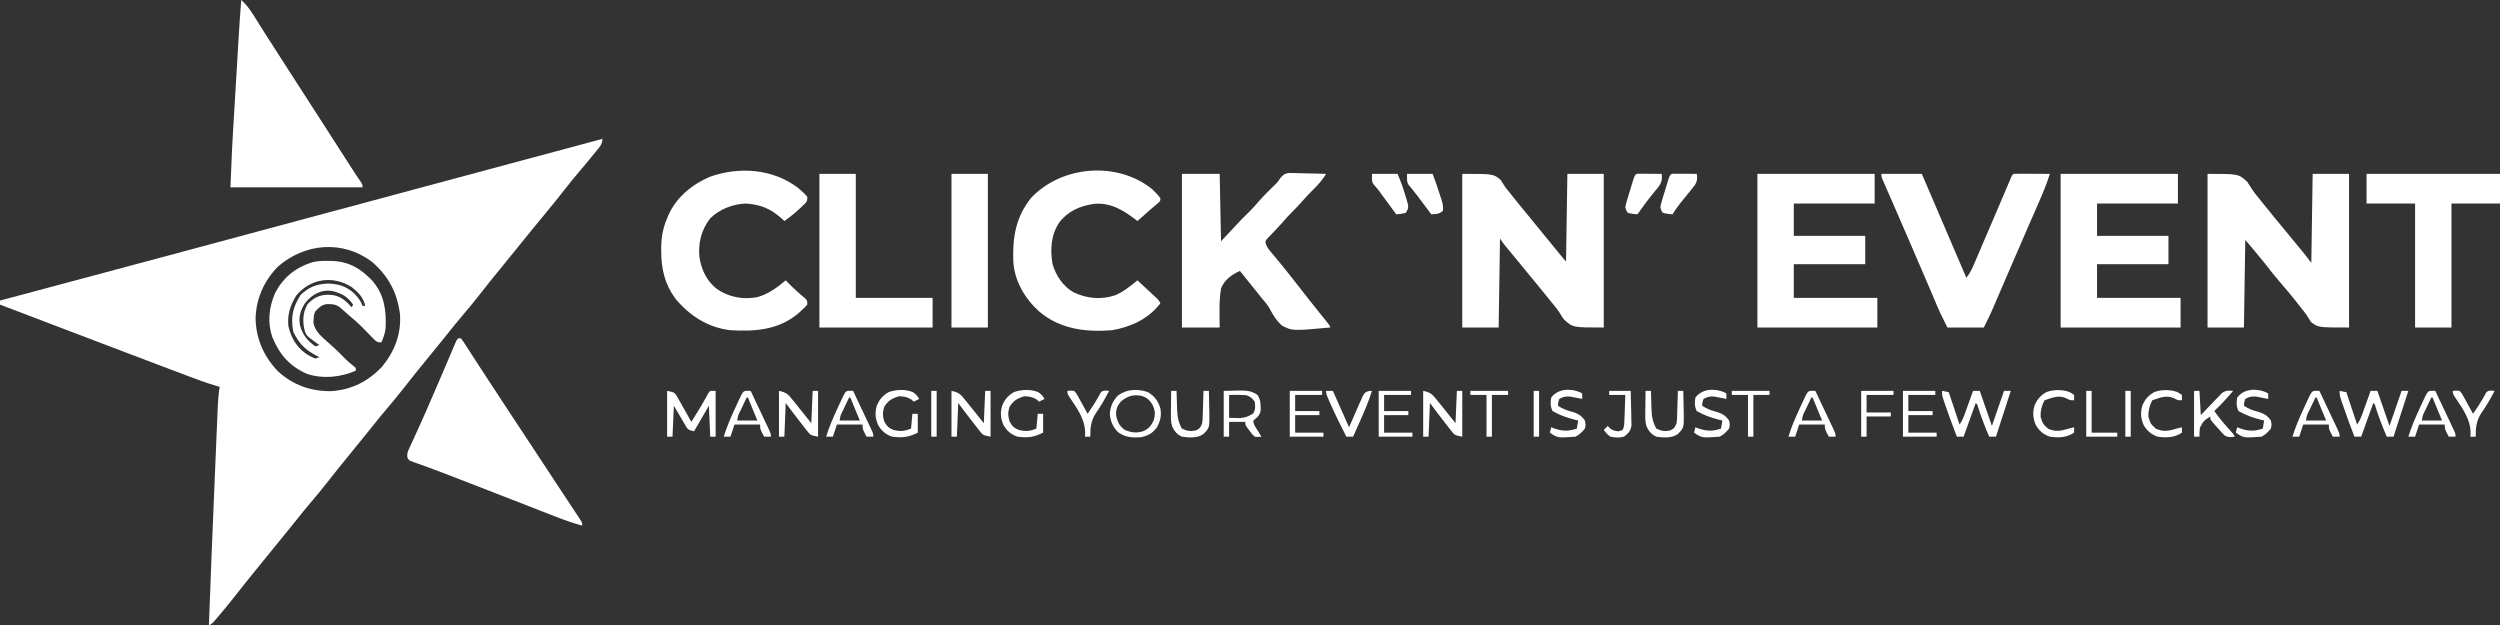 <svg xmlns="http://www.w3.org/2000/svg" xmlns:xlink="http://www.w3.org/1999/xlink" version="1.1" viewBox="17.72 165.41 996.1 249.19">
<rect x="17.72" y="165.41" width="996.1" height="249.19" fill="#333333" stroke="none"/>
<g id="surface1">
<path style=" stroke:none;fill-rule:nonzero;fill:rgb(100%,100%,100%);fill-opacity:1;" d="M 257.75 220.723 C 257.75 222.973 256.523 224.086 255.164 225.758 C 254.766 226.258 254.766 226.258 254.359 226.766 C 252.332 229.285 250.25 231.754 248.148 234.207 C 246.406 236.254 244.73 238.34 243.082 240.457 C 240.57 243.691 237.984 246.855 235.375 250.012 C 233.234 252.602 231.105 255.203 228.988 257.812 C 228.703 258.164 228.418 258.516 228.121 258.879 C 227.547 259.59 226.973 260.297 226.395 261.008 C 225.234 262.438 224.074 263.867 222.914 265.297 C 222.332 266.012 221.75 266.727 221.172 267.441 C 219.703 269.246 218.238 271.051 216.77 272.852 C 213.996 276.25 211.242 279.66 208.551 283.121 C 206.383 285.898 204.145 288.605 201.855 291.285 C 200.074 293.371 198.348 295.492 196.645 297.641 C 195.156 299.512 193.648 301.367 192.137 303.223 C 191.84 303.59 191.543 303.957 191.238 304.332 C 189.723 306.199 188.203 308.059 186.688 309.922 C 183.918 313.316 181.168 316.719 178.477 320.176 C 176.312 322.953 174.074 325.66 171.785 328.34 C 170.004 330.43 168.277 332.551 166.574 334.699 C 165.086 336.57 163.578 338.426 162.066 340.281 C 161.77 340.645 161.473 341.012 161.164 341.391 C 159.652 343.254 158.133 345.117 156.617 346.977 C 153.848 350.371 151.098 353.773 148.406 357.23 C 146.242 360.012 144 362.715 141.715 365.398 C 139.934 367.484 138.207 369.605 136.504 371.754 C 135.012 373.625 133.504 375.48 131.996 377.336 C 131.699 377.703 131.398 378.07 131.094 378.445 C 130.48 379.199 129.867 379.953 129.254 380.707 C 127.496 382.871 125.734 385.035 123.977 387.199 C 122.512 389.004 121.043 390.809 119.574 392.613 C 116.812 396 114.07 399.395 111.391 402.844 C 109.301 405.523 107.148 408.145 104.945 410.734 C 104.672 411.059 104.395 411.383 104.109 411.719 C 102.156 413.988 102.156 413.988 100.953 414.594 C 101.652 395.508 102.41 376.426 103.227 357.344 C 103.359 354.156 103.496 350.969 103.629 347.781 C 103.758 344.652 103.891 341.52 104.023 338.391 C 104.082 337.082 104.137 335.77 104.191 334.461 C 104.266 332.652 104.344 330.848 104.422 329.039 C 104.441 328.512 104.465 327.98 104.484 327.434 C 104.605 324.766 104.812 322.172 105.246 319.535 C 104.938 319.449 104.629 319.363 104.309 319.273 C 100.512 318.172 96.828 316.832 93.133 315.426 C 92.484 315.18 91.84 314.938 91.172 314.684 C 89.426 314.023 87.68 313.363 85.93 312.699 C 84.094 312.004 82.254 311.309 80.414 310.613 C 76.328 309.066 72.246 307.516 68.16 305.969 C 66.547 305.355 64.934 304.746 63.324 304.133 C 55.637 301.219 47.953 298.297 40.273 295.371 C 39.16 294.945 38.047 294.523 36.934 294.098 C 30.527 291.66 24.125 289.219 17.719 286.777 C 17.719 286.246 17.719 285.715 17.719 285.168 C 18.312 285.008 18.312 285.008 18.914 284.848 C 40.07 279.219 61.219 273.566 82.359 267.879 C 82.879 267.742 83.398 267.602 83.934 267.457 C 88.73 266.168 93.527 264.875 98.32 263.586 C 105.699 261.602 113.078 259.617 120.457 257.633 C 120.969 257.496 121.484 257.355 122.012 257.215 C 124.605 256.516 127.199 255.82 129.793 255.121 C 134.465 253.867 139.133 252.613 143.805 251.355 C 144.844 251.078 145.883 250.797 146.922 250.52 C 154.273 248.543 161.625 246.566 168.977 244.59 C 173.719 243.312 178.465 242.035 183.211 240.762 C 183.723 240.621 184.238 240.484 184.766 240.344 C 196.688 237.137 208.605 233.934 220.527 230.734 C 221.043 230.598 221.555 230.461 222.086 230.316 C 227.004 229 231.918 227.68 236.836 226.359 C 238.609 225.887 240.379 225.41 242.148 224.938 C 243.344 224.617 244.539 224.297 245.734 223.973 C 249.742 222.898 253.75 221.82 257.75 220.723 Z M 128.34 271.742 C 122.824 277.492 119.766 284.43 119.547 292.418 C 119.777 300.555 122.867 307.523 128.496 313.375 C 134.484 318.859 141.625 321.367 149.672 321.258 C 157.789 320.746 164.438 317.363 169.984 311.461 C 174.996 305.391 177.688 298.336 177.07 290.43 C 175.922 281.781 172.418 275.312 165.773 269.598 C 154.102 260.961 139.074 262.309 128.34 271.742 Z M 128.34 271.742 "/>
<path style=" stroke:none;fill-rule:nonzero;fill:rgb(100%,100%,100%);fill-opacity:1;" d="M 897.293 234.684 C 909.645 234.684 909.645 234.684 913.098 237.84 C 914.402 239.777 914.402 239.777 914.988 240.754 C 915.797 242.07 916.773 243.23 917.766 244.418 C 918.109 244.852 918.453 245.285 918.805 245.73 C 921.965 249.699 925.211 253.594 928.438 257.508 C 933 263.047 933 263.047 934.98 265.465 C 935.344 265.906 935.707 266.348 936.078 266.801 C 936.957 267.891 937.801 269.008 938.641 270.129 C 938.816 258.434 938.992 246.734 939.176 234.684 C 943.961 234.684 948.746 234.684 953.676 234.684 C 953.676 254.887 953.676 275.094 953.676 295.906 C 941.324 295.906 941.324 295.906 938.504 293.691 C 937.809 292.656 937.137 291.605 936.492 290.535 C 935.57 289.305 934.602 288.113 933.641 286.91 C 933.137 286.266 932.637 285.621 932.137 284.973 C 930.602 283.02 928.992 281.137 927.363 279.258 C 924.762 276.262 922.293 273.191 919.875 270.043 C 917.43 266.973 914.863 263.996 912.328 261 C 912.152 272.52 911.973 284.039 911.789 295.906 C 907.008 295.906 902.223 295.906 897.293 295.906 C 897.293 275.703 897.293 255.5 897.293 234.684 Z M 897.293 234.684 "/>
<path style=" stroke:none;fill-rule:nonzero;fill:rgb(100%,100%,100%);fill-opacity:1;" d="M 600.344 234.684 C 612.691 234.684 612.691 234.684 615.613 237.035 C 616.277 238.023 616.918 239.031 617.527 240.055 C 618.23 240.949 618.945 241.832 619.676 242.707 C 620.199 243.371 620.199 243.371 620.734 244.051 C 622.676 246.504 624.672 248.914 626.656 251.332 C 627.461 252.316 628.266 253.301 629.07 254.285 C 629.469 254.773 629.867 255.262 630.281 255.766 C 631.488 257.242 632.695 258.719 633.902 260.195 C 634.297 260.676 634.691 261.156 635.094 261.648 C 635.957 262.703 636.82 263.758 637.68 264.812 C 638.117 265.352 638.555 265.887 639.004 266.438 C 639.402 266.926 639.801 267.414 640.215 267.918 C 640.688 268.492 641.164 269.066 641.691 269.594 C 641.867 258.074 642.043 246.555 642.227 234.684 C 647.012 234.684 651.797 234.684 656.727 234.684 C 656.727 254.887 656.727 275.094 656.727 295.906 C 644.375 295.906 644.375 295.906 640.953 292.785 C 640.16 291.742 640.16 291.742 639.652 290.852 C 638.57 289.062 637.34 287.5 635.984 285.906 C 635.203 284.941 634.418 283.98 633.637 283.02 C 632.832 282.035 632.023 281.051 631.219 280.066 C 630.043 278.625 628.863 277.188 627.688 275.746 C 625.809 273.445 623.926 271.148 622.031 268.859 C 621.691 268.449 621.355 268.039 621.004 267.613 C 620.328 266.797 619.652 265.98 618.973 265.16 C 618.508 264.598 618.508 264.598 618.031 264.02 C 617.754 263.684 617.473 263.348 617.188 263 C 616.543 262.188 615.953 261.328 615.379 260.465 C 615.199 272.16 615.023 283.855 614.84 295.906 C 610.059 295.906 605.273 295.906 600.344 295.906 C 600.344 275.703 600.344 255.5 600.344 234.684 Z M 600.344 234.684 "/>
<path style=" stroke:none;fill-rule:nonzero;fill:rgb(100%,100%,100%);fill-opacity:1;" d="M 488.652 234.684 C 493.613 234.684 498.574 234.684 503.688 234.684 C 503.863 243.547 504.039 252.406 504.223 261.535 C 506.883 258.703 509.539 255.867 512.277 252.945 C 514.965 250.258 514.965 250.258 516.09 249.148 C 517.082 248.141 518.004 247.102 518.922 246.031 C 520.938 243.676 523.141 241.527 525.355 239.363 C 526.82 237.938 526.82 237.938 527.965 236.227 C 529.461 234.684 529.461 234.684 531.293 234.32 C 531.977 234.336 532.66 234.352 533.363 234.371 C 533.73 234.375 534.098 234.379 534.473 234.383 C 535.633 234.402 536.793 234.441 537.953 234.484 C 538.742 234.5 539.531 234.516 540.32 234.527 C 542.25 234.562 544.18 234.617 546.109 234.684 C 544.68 236.879 543.266 238.711 541.375 240.527 C 539.387 242.473 537.523 244.461 535.715 246.574 C 534.828 247.578 533.906 248.516 532.953 249.453 C 531.34 251.043 529.848 252.699 528.379 254.422 C 527.562 255.348 526.719 256.25 525.863 257.141 C 525.492 257.531 525.492 257.531 525.109 257.93 C 524.391 258.688 523.66 259.438 522.934 260.188 C 521.809 261.402 521.809 261.402 522.066 262.582 C 522.516 263.777 523.035 264.535 523.852 265.512 C 524.137 265.852 524.418 266.195 524.711 266.547 C 525.016 266.91 525.32 267.273 525.637 267.645 C 526.277 268.422 526.918 269.195 527.559 269.969 C 528.039 270.551 528.039 270.551 528.531 271.145 C 529.875 272.777 531.18 274.438 532.48 276.105 C 532.84 276.562 532.84 276.562 533.207 277.031 C 533.688 277.645 534.168 278.262 534.648 278.875 C 535.859 280.426 537.074 281.973 538.289 283.523 C 538.645 283.977 538.645 283.977 539.008 284.441 C 540.355 286.156 541.711 287.863 543.078 289.559 C 543.527 290.113 543.527 290.113 543.98 290.684 C 544.562 291.402 545.145 292.121 545.727 292.84 C 547.719 295.312 547.719 295.312 547.719 295.906 C 532.625 297.266 532.625 297.266 528.551 295.16 C 526.359 293.273 524.957 290.941 523.617 288.402 C 522.777 286.883 521.707 285.633 520.566 284.328 C 517.594 280.695 514.668 277.023 511.742 273.352 C 508.445 274.848 505.598 276.883 504.223 280.332 C 503.371 285.488 503.641 290.699 503.688 295.906 C 498.727 295.906 493.762 295.906 488.652 295.906 C 488.652 275.703 488.652 255.5 488.652 234.684 Z M 488.652 234.684 "/>
<path style=" stroke:none;fill-rule:nonzero;fill:rgb(100%,100%,100%);fill-opacity:1;" d="M 200.293 300.203 C 200.648 300.203 201.004 300.203 201.367 300.203 C 202.195 301.285 202.195 301.285 203.195 302.836 C 203.574 303.426 203.957 304.012 204.352 304.621 C 204.559 304.941 204.766 305.266 204.977 305.598 C 205.879 307.004 206.789 308.402 207.695 309.805 C 208.195 310.57 208.691 311.336 209.188 312.102 C 211.98 316.418 214.809 320.711 217.637 325 C 218.871 326.871 220.102 328.738 221.332 330.605 C 223.551 333.973 225.77 337.34 227.984 340.707 C 228.625 341.676 229.262 342.641 229.898 343.609 C 230.211 344.086 230.523 344.559 230.848 345.051 C 233.266 348.723 235.684 352.398 238.102 356.07 C 239.668 358.453 241.238 360.832 242.809 363.207 C 243.688 364.535 244.562 365.867 245.438 367.195 C 246.02 368.078 246.605 368.961 247.188 369.84 C 247.691 370.609 247.691 370.609 248.207 371.395 C 248.5 371.832 248.789 372.27 249.086 372.723 C 249.695 373.777 249.695 373.777 249.695 374.852 C 246.043 373.812 242.504 372.598 238.969 371.211 C 238.465 371.012 237.961 370.816 237.441 370.613 C 235.785 369.969 234.133 369.324 232.477 368.676 C 231.316 368.223 230.152 367.77 228.988 367.316 C 226.559 366.371 224.133 365.426 221.707 364.477 C 216.34 362.383 210.969 360.301 205.598 358.219 C 203.969 357.586 202.344 356.953 200.715 356.32 C 200.203 356.121 199.688 355.922 199.16 355.719 C 198.156 355.328 197.148 354.938 196.145 354.547 C 193.594 353.551 191.031 352.586 188.453 351.66 C 187.668 351.371 187.668 351.371 186.867 351.082 C 185.867 350.719 184.863 350.359 183.859 350.012 C 183.414 349.852 182.973 349.688 182.516 349.52 C 181.926 349.312 181.926 349.312 181.328 349.102 C 180.426 348.535 180.426 348.535 180 347.484 C 179.84 345.926 180.344 344.992 181 343.574 C 181.383 342.727 181.383 342.727 181.777 341.863 C 182.062 341.254 182.348 340.641 182.641 340.012 C 183.086 339.031 183.531 338.051 183.977 337.07 C 184.289 336.387 184.602 335.703 184.914 335.02 C 186.598 331.32 188.211 327.598 189.82 323.867 C 190.109 323.199 190.398 322.531 190.688 321.863 C 192.191 318.391 193.684 314.914 195.168 311.434 C 195.316 311.086 195.465 310.734 195.621 310.371 C 196.34 308.688 197.059 307 197.773 305.316 C 198.027 304.723 198.277 304.129 198.539 303.516 C 198.762 302.992 198.984 302.469 199.215 301.926 C 199.758 300.742 199.758 300.742 200.293 300.203 Z M 200.293 300.203 "/>
<path style=" stroke:none;fill-rule:nonzero;fill:rgb(100%,100%,100%);fill-opacity:1;" d="M 113.84 165.406 C 116.5 167.777 118.215 170.586 120.082 173.598 C 120.754 174.672 121.43 175.746 122.105 176.816 C 122.434 177.344 122.766 177.875 123.105 178.418 C 124.359 180.414 125.641 182.395 126.93 184.371 C 129.363 188.121 131.773 191.883 134.176 195.648 C 136.781 199.723 139.391 203.785 142.031 207.832 C 145.043 212.453 148.016 217.094 150.984 221.738 C 153.137 225.109 155.297 228.473 157.469 231.832 C 157.699 232.188 157.93 232.547 158.168 232.914 C 158.492 233.41 158.492 233.41 158.82 233.918 C 159.121 234.383 159.121 234.383 159.426 234.859 C 159.828 235.469 160.238 236.078 160.656 236.68 C 162.168 238.875 162.168 238.875 162.168 240.055 C 144.801 240.055 127.438 240.055 109.543 240.055 C 110.164 224.516 110.164 224.516 110.617 217.02 C 110.652 216.477 110.684 215.938 110.719 215.379 C 110.77 214.547 110.77 214.547 110.82 213.699 C 110.891 212.52 110.961 211.34 111.031 210.16 C 111.176 207.715 111.32 205.27 111.469 202.824 C 111.656 199.711 111.84 196.598 112.027 193.484 C 112.172 191.059 112.316 188.633 112.461 186.207 C 112.527 185.059 112.598 183.91 112.664 182.762 C 113.012 176.973 113.359 171.188 113.84 165.406 Z M 113.84 165.406 "/>
<path style=" stroke:none;fill-rule:nonzero;fill:rgb(100%,100%,100%);fill-opacity:1;" d="M 838.762 234.684 C 854.18 234.684 869.594 234.684 885.48 234.684 C 885.48 238.586 885.48 242.484 885.48 246.5 C 874.848 246.5 864.215 246.5 853.262 246.5 C 853.262 250.754 853.262 255.008 853.262 259.391 C 862.652 259.391 872.043 259.391 881.719 259.391 C 881.719 263.109 881.719 266.832 881.719 270.668 C 872.328 270.668 862.938 270.668 853.262 270.668 C 853.262 275.098 853.262 279.527 853.262 284.094 C 864.246 284.094 875.234 284.094 886.551 284.094 C 886.551 287.992 886.551 291.891 886.551 295.906 C 870.781 295.906 855.012 295.906 838.762 295.906 C 838.762 275.703 838.762 255.5 838.762 234.684 Z M 838.762 234.684 "/>
<path style=" stroke:none;fill-rule:nonzero;fill:rgb(100%,100%,100%);fill-opacity:1;" d="M 717.941 234.684 C 733.359 234.684 748.773 234.684 764.66 234.684 C 764.66 238.586 764.66 242.484 764.66 246.5 C 754.027 246.5 743.395 246.5 732.441 246.5 C 732.441 250.754 732.441 255.008 732.441 259.391 C 741.832 259.391 751.223 259.391 760.898 259.391 C 760.898 263.109 760.898 266.832 760.898 270.668 C 751.508 270.668 742.117 270.668 732.441 270.668 C 732.441 275.098 732.441 279.527 732.441 284.094 C 743.426 284.094 754.414 284.094 765.73 284.094 C 765.73 287.992 765.73 291.891 765.73 295.906 C 749.961 295.906 734.191 295.906 717.941 295.906 C 717.941 275.703 717.941 255.5 717.941 234.684 Z M 717.941 234.684 "/>
<path style=" stroke:none;fill-rule:nonzero;fill:rgb(100%,100%,100%);fill-opacity:1;" d="M 476.844 240.836 C 478.004 241.965 479.09 243.055 480.059 244.352 C 480.059 245.426 480.059 245.426 479.289 246.203 C 478.934 246.5 478.578 246.797 478.215 247.105 C 477.828 247.434 477.441 247.762 477.039 248.102 C 476.621 248.457 476.199 248.816 475.762 249.184 C 474.867 249.977 473.973 250.773 473.078 251.566 C 472.465 252.117 472.465 252.117 471.836 252.676 C 471.539 252.941 471.238 253.207 470.93 253.48 C 470.531 253.172 470.531 253.172 470.125 252.852 C 465.203 249.082 460.266 246.133 453.84 246.613 C 448.156 247.387 443.379 249.422 439.785 254.02 C 436.438 259.055 436.098 264.828 437.102 270.668 C 438.473 275.297 441.309 279.535 445.551 281.926 C 450.969 284.398 456.434 284.926 462.098 283.047 C 465.406 281.629 468.148 279.359 470.93 277.109 C 472.355 278.43 473.773 279.75 475.191 281.07 C 475.801 281.633 475.801 281.633 476.422 282.207 C 476.809 282.57 477.191 282.93 477.59 283.301 C 477.949 283.633 478.305 283.965 478.672 284.305 C 479.523 285.168 479.523 285.168 480.059 286.242 C 475.391 292.426 468.273 295.75 460.727 296.98 C 450.254 297.82 440.062 296.543 431.789 289.539 C 426.055 284.379 421.934 277.406 421.461 269.555 C 421.145 259.949 422.379 251.992 428.578 244.219 C 440.793 231.32 462.984 229.547 476.844 240.836 Z M 476.844 240.836 "/>
<path style=" stroke:none;fill-rule:nonzero;fill:rgb(100%,100%,100%);fill-opacity:1;" d="M 335.664 240.246 C 336.988 241.387 338.246 242.477 339.371 243.816 C 339.371 245.426 339.371 245.426 338.465 246.527 C 335.863 249.074 333.234 251.402 330.242 253.48 C 329.98 253.234 329.723 252.988 329.453 252.734 C 324.922 248.586 320.879 246.859 314.668 246.5 C 309.605 246.762 304.332 248.785 300.707 252.406 C 297.195 256.836 295.793 262.391 296.414 267.98 C 297.277 273.07 299.246 277.27 303.324 280.535 C 308.043 283.789 313.645 284.859 319.262 283.844 C 323.766 282.652 327.25 280.074 330.777 277.109 C 331.039 277.379 331.301 277.645 331.566 277.918 C 333.812 280.195 336.098 282.328 338.582 284.34 C 339.371 285.168 339.371 285.168 339.371 286.777 C 338.508 287.781 337.676 288.598 336.688 289.465 C 336.348 289.766 336.008 290.066 335.656 290.379 C 327.859 296.898 318.508 297.551 308.762 296.98 C 299.816 295.957 292.531 291.258 286.848 284.43 C 282.59 278.664 281.164 272.477 281.176 265.43 C 281.176 264.652 281.176 264.652 281.18 263.859 C 281.25 259.695 281.867 256.258 283.523 252.406 C 283.68 252.016 283.836 251.625 283.996 251.223 C 287.156 244.062 293.398 238.93 300.449 235.895 C 312.125 231.688 325.617 232.617 335.664 240.246 Z M 335.664 240.246 "/>
<path style=" stroke:none;fill-rule:nonzero;fill:rgb(100%,100%,100%);fill-opacity:1;" d="M 767.344 234.684 C 772.66 234.684 777.977 234.684 783.453 234.684 C 789.359 248.469 795.266 262.254 801.172 276.035 C 802.973 273.969 803.887 271.535 804.945 269.039 C 805.152 268.559 805.359 268.074 805.574 267.578 C 806.246 266.016 806.914 264.445 807.582 262.879 C 808.043 261.809 808.504 260.734 808.965 259.66 C 810.309 256.531 811.648 253.395 812.988 250.258 C 813.27 249.602 813.27 249.602 813.555 248.93 C 813.902 248.117 814.246 247.309 814.594 246.496 C 815.055 245.414 815.516 244.332 815.98 243.25 C 816.523 241.973 817.066 240.695 817.609 239.418 C 817.848 238.863 818.082 238.305 818.328 237.734 C 818.527 237.258 818.73 236.781 818.941 236.289 C 819.43 235.223 819.43 235.223 819.969 234.684 C 821.039 234.637 822.117 234.629 823.191 234.633 C 823.844 234.633 824.496 234.637 825.168 234.637 C 825.855 234.641 826.543 234.648 827.25 234.652 C 827.938 234.652 828.629 234.656 829.34 234.66 C 831.047 234.664 832.758 234.676 834.465 234.684 C 833.164 238.879 831.465 242.852 829.699 246.871 C 829.387 247.586 829.074 248.301 828.766 249.016 C 828.117 250.492 827.473 251.973 826.824 253.449 C 825.371 256.781 823.93 260.117 822.484 263.449 C 822.203 264.094 821.926 264.742 821.637 265.406 C 820.156 268.82 818.68 272.238 817.207 275.66 C 816.426 277.469 815.648 279.277 814.867 281.082 C 814.492 281.961 814.113 282.84 813.734 283.719 C 813.207 284.949 812.676 286.18 812.145 287.41 C 811.992 287.773 811.836 288.133 811.676 288.508 C 810.586 291.031 809.387 293.438 808.152 295.906 C 803.371 295.906 798.586 295.906 793.656 295.906 C 790.637 289.871 790.637 289.871 789.656 287.555 C 789.43 287.016 789.199 286.477 788.961 285.922 C 788.715 285.34 788.473 284.758 788.219 284.16 C 787.652 282.828 787.086 281.496 786.516 280.164 C 786.363 279.805 786.211 279.445 786.051 279.074 C 784.09 274.473 782.105 269.879 780.121 265.285 C 779.461 263.754 778.801 262.223 778.137 260.691 C 776.141 256.062 774.137 251.434 772.117 246.809 C 771.785 246.051 771.453 245.293 771.125 244.531 C 770.52 243.148 769.914 241.766 769.309 240.383 C 769.043 239.781 768.781 239.176 768.512 238.559 C 768.285 238.039 768.055 237.52 767.82 236.984 C 767.344 235.758 767.344 235.758 767.344 234.684 Z M 767.344 234.684 "/>
<path style=" stroke:none;fill-rule:nonzero;fill:rgb(100%,100%,100%);fill-opacity:1;" d="M 960.656 234.684 C 978.199 234.684 995.742 234.684 1013.816 234.684 C 1013.816 238.586 1013.816 242.484 1013.816 246.5 C 1007.438 246.5 1001.059 246.5 994.484 246.5 C 994.484 262.805 994.484 279.109 994.484 295.906 C 989.699 295.906 984.918 295.906 979.988 295.906 C 979.988 279.602 979.988 263.297 979.988 246.5 C 973.609 246.5 967.227 246.5 960.656 246.5 C 960.656 242.602 960.656 238.703 960.656 234.684 Z M 960.656 234.684 "/>
<path style=" stroke:none;fill-rule:nonzero;fill:rgb(100%,100%,100%);fill-opacity:1;" d="M 344.203 234.684 C 348.988 234.684 353.773 234.684 358.703 234.684 C 358.703 250.988 358.703 267.293 358.703 284.094 C 368.801 284.094 378.902 284.094 389.309 284.094 C 389.309 287.992 389.309 291.891 389.309 295.906 C 374.426 295.906 359.539 295.906 344.203 295.906 C 344.203 275.703 344.203 255.5 344.203 234.684 Z M 344.203 234.684 "/>
<path style=" stroke:none;fill-rule:nonzero;fill:rgb(100%,100%,100%);fill-opacity:1;" d="M 148.406 269.359 C 148.852 269.363 149.297 269.367 149.758 269.371 C 156.633 269.555 161.352 272.324 166.027 277.211 C 170.848 282.812 171.625 288.789 171.383 295.891 C 171.211 298.055 170.547 299.836 169.684 301.816 C 168.074 301.816 168.074 301.816 166.543 300.418 C 165.941 299.805 165.344 299.184 164.75 298.559 C 164.121 297.914 163.492 297.266 162.859 296.621 C 162.555 296.312 162.25 296 161.938 295.68 C 160.309 294.047 158.559 292.562 156.797 291.074 C 155.664 290.07 154.527 289.062 153.395 288.059 C 151.617 286.582 150.09 286.57 147.844 286.586 C 145.742 286.91 144.82 287.941 143.375 289.465 C 142.762 290.684 142.711 291.461 142.668 292.82 C 142.648 293.223 142.629 293.621 142.609 294.035 C 143.184 297.398 145.906 299.598 148.34 301.746 C 148.965 302.312 149.59 302.875 150.215 303.441 C 150.516 303.711 150.816 303.984 151.125 304.266 C 152.578 305.602 153.953 307.016 155.336 308.43 C 156.234 309.305 157.16 310.094 158.141 310.879 C 158.582 311.254 159.027 311.629 159.484 312.02 C 159.484 312.371 159.484 312.727 159.484 313.094 C 153.484 315.727 146.504 316.465 140.184 314.434 C 133.066 311.324 129.062 306.66 126.18 299.629 C 124.23 293.801 124.895 287.824 127.301 282.223 C 130.578 275.945 135.355 272.07 142.078 269.918 C 144.195 269.387 146.238 269.328 148.406 269.359 Z M 135.855 283.02 C 133.395 286.984 132.137 290.699 132.633 295.371 C 133.738 300.055 135.824 303.68 139.801 306.453 C 140.984 307.156 142.074 307.801 143.375 308.258 C 144.172 307.992 144.172 307.992 144.984 307.723 C 144.555 307.508 144.129 307.293 143.688 307.07 C 139.066 304.59 136.852 302.262 134.582 297.621 C 133.453 291.867 134.375 287.715 137.535 282.883 C 140.82 279.742 143.918 278.551 148.477 278.387 C 152.77 278.551 155.867 279.516 159.016 282.484 C 160.453 284.062 161.488 285.273 162.168 287.316 C 162.523 287.316 162.875 287.316 163.242 287.316 C 162.559 283.906 160.469 281.93 157.871 279.797 C 150.336 275.125 141.691 276.293 135.855 283.02 Z M 139.219 286.254 C 137.41 289.086 136.676 291.586 137.23 294.934 C 138.203 298.742 140.207 301.203 143.375 303.426 C 144.172 303.16 144.172 303.16 144.984 302.891 C 144.691 302.688 144.402 302.484 144.102 302.277 C 139.531 299.008 139.531 299.008 138.812 295.789 C 138.32 292.516 138.547 289.711 140.152 286.777 C 142.055 284.543 144.375 283.207 147.289 282.883 C 150.996 282.707 153.203 283.391 156.012 285.906 C 156.652 286.535 157.266 287.191 157.871 287.852 C 158.051 287.496 158.227 287.145 158.41 286.777 C 156.273 283.645 154 282.402 150.355 281.406 C 145.754 280.586 141.988 282.688 139.219 286.254 Z M 139.219 286.254 "/>
<path style=" stroke:none;fill-rule:nonzero;fill:rgb(100%,100%,100%);fill-opacity:1;" d="M 396.828 234.684 C 401.613 234.684 406.398 234.684 411.324 234.684 C 411.324 254.887 411.324 275.094 411.324 295.906 C 406.543 295.906 401.758 295.906 396.828 295.906 C 396.828 275.703 396.828 255.5 396.828 234.684 Z M 396.828 234.684 "/>
<path style=" stroke:none;fill-rule:nonzero;fill:rgb(100%,100%,100%);fill-opacity:1;" d="M 949.918 321.148 C 951.246 321.414 951.246 321.414 952.602 321.684 C 954.02 325.938 955.438 330.191 956.898 334.574 C 957.887 333.09 958.418 331.887 959.016 330.223 C 959.207 329.691 959.395 329.164 959.594 328.621 C 959.789 328.07 959.984 327.523 960.188 326.953 C 960.387 326.398 960.586 325.844 960.793 325.27 C 961.285 323.895 961.777 322.523 962.266 321.148 C 963.152 321.148 964.039 321.148 964.953 321.148 C 966.547 325.758 968.141 330.363 969.785 335.109 C 971.379 330.504 972.973 325.895 974.617 321.148 C 975.504 321.148 976.391 321.148 977.301 321.148 C 975.352 327.172 973.402 333.199 971.395 339.406 C 970.508 339.406 969.625 339.406 968.711 339.406 C 967.051 335.574 965.566 331.738 964.305 327.754 C 963.992 326.555 963.992 326.555 963.34 325.98 C 961.746 330.41 960.152 334.844 958.508 339.406 C 957.621 339.406 956.734 339.406 955.824 339.406 C 954.168 335.078 952.539 330.742 951.059 326.352 C 950.727 325.375 950.727 325.375 950.391 324.375 C 949.918 322.758 949.918 322.758 949.918 321.148 Z M 949.918 321.148 "/>
<path style=" stroke:none;fill-rule:nonzero;fill:rgb(100%,100%,100%);fill-opacity:1;" d="M 791.508 321.148 C 792.836 321.414 792.836 321.414 794.191 321.684 C 795.609 325.938 797.027 330.191 798.488 334.574 C 799.477 333.09 800.012 331.887 800.605 330.223 C 800.797 329.691 800.988 329.164 801.184 328.621 C 801.379 328.07 801.574 327.523 801.777 326.953 C 801.977 326.398 802.176 325.844 802.383 325.27 C 802.875 323.895 803.367 322.523 803.859 321.148 C 804.742 321.148 805.629 321.148 806.543 321.148 C 808.137 325.758 809.73 330.363 811.375 335.109 C 812.969 330.504 814.566 325.895 816.207 321.148 C 817.094 321.148 817.98 321.148 818.895 321.148 C 816.945 327.172 814.996 333.199 812.988 339.406 C 812.102 339.406 811.215 339.406 810.301 339.406 C 808.645 335.574 807.156 331.738 805.898 327.754 C 805.582 326.555 805.582 326.555 804.934 325.98 C 803.336 330.41 801.742 334.844 800.098 339.406 C 799.215 339.406 798.328 339.406 797.414 339.406 C 795.758 335.078 794.133 330.742 792.648 326.352 C 792.316 325.375 792.316 325.375 791.98 324.375 C 791.508 322.758 791.508 322.758 791.508 321.148 Z M 791.508 321.148 "/>
<path style=" stroke:none;fill-rule:nonzero;fill:rgb(100%,100%,100%);fill-opacity:1;" d="M 283.523 321.148 C 286.211 321.684 286.211 321.684 287.156 322.832 C 287.434 323.324 287.711 323.816 288 324.32 C 288.457 325.117 288.457 325.117 288.926 325.934 C 289.238 326.492 289.547 327.051 289.867 327.625 C 290.348 328.469 290.348 328.469 290.84 329.328 C 291.633 330.715 292.414 332.105 293.191 333.5 C 293.84 332.449 294.488 331.398 295.137 330.344 C 295.332 330.031 295.527 329.715 295.727 329.395 C 296.656 327.895 297.555 326.398 298.414 324.859 C 298.684 324.375 298.953 323.895 299.23 323.398 C 299.469 322.961 299.703 322.527 299.945 322.078 C 300.195 321.77 300.449 321.465 300.707 321.148 C 301.418 321.148 302.125 321.148 302.855 321.148 C 302.855 327.172 302.855 333.199 302.855 339.406 C 302.148 339.406 301.438 339.406 300.707 339.406 C 300.441 333.293 300.441 333.293 300.172 327.055 C 298.223 330.422 296.273 333.789 294.266 337.258 C 292.117 336.723 292.117 336.723 291.332 335.773 C 290.977 335.172 290.977 335.172 290.613 334.555 C 290.379 334.164 290.145 333.773 289.902 333.371 C 289.617 332.871 289.328 332.371 289.027 331.855 C 288.098 330.27 287.168 328.688 286.211 327.055 C 286.031 331.133 285.855 335.207 285.672 339.406 C 284.965 339.406 284.254 339.406 283.523 339.406 C 283.523 333.383 283.523 327.355 283.523 321.148 Z M 283.523 321.148 "/>
<path style=" stroke:none;fill-rule:nonzero;fill:rgb(100%,100%,100%);fill-opacity:1;" d="M 578.328 234.684 C 581.695 234.684 585.059 234.684 588.527 234.684 C 589.652 237.684 590.715 240.629 591.648 243.68 C 591.781 244.078 591.91 244.477 592.043 244.887 C 592.527 246.477 592.883 247.773 592.598 249.43 C 591.258 250.742 589.801 250.664 587.992 250.797 C 583.273 244.504 583.273 244.504 582.418 243.352 C 581.832 242.578 581.23 241.82 580.617 241.074 C 580.32 240.711 580.027 240.348 579.723 239.973 C 579.32 239.492 579.32 239.492 578.91 239 C 578.328 237.906 578.328 237.906 578.328 234.684 Z M 578.328 234.684 "/>
<path style=" stroke:none;fill-rule:nonzero;fill:rgb(100%,100%,100%);fill-opacity:1;" d="M 670.609 234.625 C 671.035 234.629 671.461 234.629 671.898 234.633 C 672.586 234.637 672.586 234.637 673.285 234.637 C 674.012 234.645 674.012 234.645 674.746 234.652 C 675.23 234.652 675.715 234.656 676.215 234.66 C 677.414 234.664 678.617 234.676 679.816 234.684 C 680.082 237.164 679.684 238.43 678.125 240.375 C 677.883 240.656 677.645 240.938 677.398 241.23 C 676.906 241.84 676.418 242.445 675.926 243.055 C 675.68 243.359 675.43 243.664 675.176 243.977 C 674.055 245.375 673.012 246.824 671.961 248.277 C 671.613 248.766 671.262 249.25 670.902 249.75 C 670.652 250.094 670.406 250.441 670.148 250.797 C 668.336 250.66 668.336 250.66 666.391 250.258 C 665.688 249.348 665.688 249.348 665.316 248.109 C 665.531 246.691 665.531 246.691 666.016 245.102 C 666.188 244.527 666.355 243.957 666.531 243.367 C 666.812 242.477 666.812 242.477 667.098 241.566 C 667.277 240.965 667.457 240.363 667.641 239.746 C 669.164 234.711 669.164 234.711 670.609 234.625 Z M 670.609 234.625 "/>
<path style=" stroke:none;fill-rule:nonzero;fill:rgb(100%,100%,100%);fill-opacity:1;" d="M 564.363 234.684 C 567.73 234.684 571.098 234.684 574.566 234.684 C 575.824 237.617 576.824 240.34 577.688 243.379 C 577.82 243.805 577.949 244.23 578.082 244.668 C 578.199 245.082 578.316 245.496 578.438 245.918 C 578.547 246.289 578.652 246.66 578.766 247.039 C 578.895 248.449 578.605 249.113 577.789 250.258 C 575.844 250.66 575.844 250.66 574.031 250.797 C 573.812 250.5 573.598 250.207 573.375 249.902 C 572.387 248.555 571.395 247.207 570.406 245.863 C 569.895 245.164 569.895 245.164 569.375 244.457 C 569.043 244.004 568.711 243.551 568.367 243.086 C 568.047 242.648 567.727 242.211 567.395 241.758 C 566.477 240.512 566.477 240.512 565.195 239.121 C 564.363 237.906 564.363 237.906 564.363 234.684 Z M 564.363 234.684 "/>
<path style=" stroke:none;fill-rule:nonzero;fill:rgb(100%,100%,100%);fill-opacity:1;" d="M 684.57 234.625 C 684.996 234.629 685.422 234.629 685.859 234.633 C 686.547 234.637 686.547 234.637 687.25 234.637 C 687.973 234.645 687.973 234.645 688.711 234.652 C 689.195 234.652 689.676 234.656 690.176 234.66 C 691.375 234.664 692.578 234.676 693.777 234.684 C 694.07 236.387 694 237.535 693.105 239.027 C 692.152 240.297 691.168 241.523 690.152 242.742 C 689.473 243.578 688.793 244.418 688.113 245.258 C 687.793 245.652 687.473 246.047 687.141 246.453 C 686.039 247.852 685.066 249.293 684.113 250.797 C 682.301 250.66 682.301 250.66 680.352 250.258 C 679.648 249.348 679.648 249.348 679.277 248.109 C 679.492 246.691 679.492 246.691 679.977 245.102 C 680.148 244.527 680.32 243.957 680.496 243.367 C 680.773 242.477 680.773 242.477 681.059 241.566 C 681.238 240.965 681.418 240.363 681.602 239.746 C 683.125 234.711 683.125 234.711 684.57 234.625 Z M 684.57 234.625 "/>
<path style=" stroke:none;fill-rule:nonzero;fill:rgb(100%,100%,100%);fill-opacity:1;" d="M 584.77 321.148 C 587.762 321.746 588.535 322.625 590.309 324.875 C 590.562 325.184 590.816 325.496 591.078 325.816 C 591.848 326.762 592.605 327.715 593.363 328.668 C 593.805 329.215 594.246 329.762 594.699 330.324 C 595.691 331.555 596.676 332.797 597.656 334.035 C 597.836 329.785 598.012 325.531 598.195 321.148 C 598.902 321.148 599.613 321.148 600.344 321.148 C 600.344 327.172 600.344 333.199 600.344 339.406 C 597.32 338.805 597.32 338.805 595.98 337.09 C 595.691 336.723 595.398 336.355 595.098 335.98 C 594.801 335.594 594.508 335.207 594.199 334.809 C 593.906 334.438 593.613 334.066 593.312 333.684 C 591.312 331.148 589.391 328.562 587.457 325.98 C 587.277 330.41 587.102 334.844 586.918 339.406 C 586.211 339.406 585.5 339.406 584.77 339.406 C 584.77 333.383 584.77 327.355 584.77 321.148 Z M 584.77 321.148 "/>
<path style=" stroke:none;fill-rule:nonzero;fill:rgb(100%,100%,100%);fill-opacity:1;" d="M 396.828 321.148 C 399.82 321.746 400.594 322.625 402.363 324.875 C 402.621 325.184 402.875 325.496 403.137 325.816 C 403.902 326.762 404.66 327.715 405.418 328.668 C 405.859 329.215 406.301 329.762 406.758 330.324 C 407.75 331.555 408.734 332.797 409.715 334.035 C 409.891 329.785 410.07 325.531 410.254 321.148 C 410.961 321.148 411.668 321.148 412.398 321.148 C 412.398 327.172 412.398 333.199 412.398 339.406 C 409.379 338.805 409.379 338.805 408.039 337.09 C 407.746 336.723 407.457 336.355 407.156 335.98 C 406.859 335.594 406.562 335.207 406.258 334.809 C 405.965 334.438 405.672 334.066 405.367 333.684 C 403.371 331.148 401.449 328.562 399.512 325.98 C 399.336 330.41 399.156 334.844 398.977 339.406 C 398.266 339.406 397.559 339.406 396.828 339.406 C 396.828 333.383 396.828 327.355 396.828 321.148 Z M 396.828 321.148 "/>
<path style=" stroke:none;fill-rule:nonzero;fill:rgb(100%,100%,100%);fill-opacity:1;" d="M 328.094 321.148 C 331.086 321.746 331.859 322.625 333.633 324.875 C 333.887 325.184 334.141 325.496 334.402 325.816 C 335.172 326.762 335.93 327.715 336.688 328.668 C 337.129 329.215 337.57 329.762 338.023 330.324 C 339.016 331.555 340 332.797 340.98 334.035 C 341.16 329.785 341.336 325.531 341.52 321.148 C 342.227 321.148 342.938 321.148 343.668 321.148 C 343.668 327.172 343.668 333.199 343.668 339.406 C 340.645 338.805 340.645 338.805 339.305 337.09 C 339.016 336.723 338.723 336.355 338.422 335.98 C 338.125 335.594 337.828 335.207 337.523 334.809 C 337.23 334.438 336.938 334.066 336.633 333.684 C 334.637 331.148 332.715 328.562 330.777 325.98 C 330.602 330.41 330.426 334.844 330.242 339.406 C 329.535 339.406 328.824 339.406 328.094 339.406 C 328.094 333.383 328.094 327.355 328.094 321.148 Z M 328.094 321.148 "/>
<path style=" stroke:none;fill-rule:nonzero;fill:rgb(100%,100%,100%);fill-opacity:1;" d="M 474.945 321.605 C 477.676 323.105 479.176 325.156 480.059 328.129 C 480.582 330.926 480.051 333.277 478.648 335.738 C 476.852 338.141 474.895 339.211 471.934 339.664 C 468.621 339.809 465.898 339.621 463.191 337.59 C 461.152 335.52 460.105 333.18 459.922 330.277 C 460.105 327.375 461.152 325.039 463.191 322.969 C 466.574 320.43 471.008 320.25 474.945 321.605 Z M 464.32 325.379 C 462.773 327.324 462.305 328.578 462.441 331.082 C 463.012 333.555 463.68 335.02 465.695 336.59 C 468.285 337.766 470.461 338.082 473.18 337.227 C 475.367 336.289 476.332 335.133 477.375 332.965 C 478.07 330.609 478.031 329.125 477.039 326.922 C 475.996 325.078 475.094 324.094 473.078 323.297 C 469.539 322.379 467.152 323.082 464.32 325.379 Z M 464.32 325.379 "/>
<path style=" stroke:none;fill-rule:nonzero;fill:rgb(100%,100%,100%);fill-opacity:1;" d="M 505.297 321.148 C 506.914 321.113 508.531 321.082 510.199 321.047 C 510.699 321.031 511.203 321.02 511.723 321.004 C 514.445 320.977 516.41 321.156 518.723 322.758 C 520.102 324.684 520.043 326.684 520.012 328.984 C 519.688 330.926 518.605 331.77 517.109 332.965 C 517.109 334.543 517.898 335.453 518.723 336.789 C 519.02 337.277 519.32 337.766 519.629 338.27 C 519.859 338.645 520.094 339.02 520.332 339.406 C 519.117 339.555 519.117 339.555 517.648 339.406 C 516.562 338.387 516.562 338.387 515.602 337.059 C 515.277 336.621 514.953 336.188 514.617 335.734 C 513.891 334.574 513.891 334.574 513.891 333.5 C 511.762 333.5 509.637 333.5 507.445 333.5 C 507.445 335.449 507.445 337.398 507.445 339.406 C 506.738 339.406 506.027 339.406 505.297 339.406 C 505.297 333.383 505.297 327.355 505.297 321.148 Z M 507.445 322.758 C 507.445 325.773 507.445 328.785 507.445 331.891 C 508.824 331.922 508.824 331.922 510.23 331.957 C 511.008 331.977 511.008 331.977 511.797 331.992 C 513.816 331.859 515.328 331.281 517.012 330.176 C 518.059 328.578 517.875 327.297 517.648 325.445 C 516.664 324.059 515.957 323.457 514.359 322.895 C 512.051 322.691 509.762 322.727 507.445 322.758 Z M 507.445 322.758 "/>
<path style=" stroke:none;fill-rule:nonzero;fill:rgb(100%,100%,100%);fill-opacity:1;" d="M 891.922 321.148 C 892.633 321.148 893.34 321.148 894.07 321.148 C 894.246 324.34 894.426 327.527 894.605 330.816 C 895.27 330.117 895.93 329.418 896.609 328.699 C 897.484 327.793 898.363 326.887 899.238 325.98 C 899.672 325.52 900.105 325.059 900.555 324.586 C 900.98 324.148 901.406 323.711 901.844 323.262 C 902.23 322.859 902.621 322.453 903.02 322.035 C 904.602 320.914 905.598 320.977 907.496 321.148 C 905.129 323.988 902.621 326.621 899.977 329.203 C 902.152 332.258 904.543 335.043 907.086 337.793 C 908.031 338.871 908.031 338.871 908.031 339.406 C 906.434 339.652 905.285 339.754 903.941 338.77 C 903.043 337.875 902.211 336.949 901.387 335.984 C 901.094 335.66 900.801 335.336 900.5 335.004 C 898.367 332.598 898.367 332.598 898.367 331.352 C 895.691 333.121 895.691 333.121 894.238 335.863 C 894.117 337.055 894.051 338.211 894.07 339.406 C 893.363 339.406 892.652 339.406 891.922 339.406 C 891.922 333.383 891.922 327.355 891.922 321.148 Z M 891.922 321.148 "/>
<path style=" stroke:none;fill-rule:nonzero;fill:rgb(100%,100%,100%);fill-opacity:1;" d="M 986.734 321.113 C 987.379 321.133 987.379 321.133 988.043 321.148 C 989.191 323.574 990.34 326.004 991.484 328.43 C 991.871 329.258 992.262 330.086 992.656 330.91 C 993.215 332.094 993.777 333.281 994.336 334.469 C 994.512 334.84 994.688 335.211 994.867 335.59 C 996.098 338.211 996.098 338.211 996.098 339.406 C 995.211 339.406 994.324 339.406 993.41 339.406 C 991.801 336.387 991.801 336.387 991.801 334.574 C 988.434 334.574 985.066 334.574 981.598 334.574 C 981.066 336.168 980.535 337.766 979.988 339.406 C 979.102 339.406 978.215 339.406 977.301 339.406 C 978.539 335.402 980.168 331.66 981.934 327.859 C 982.203 327.273 982.473 326.684 982.75 326.078 C 985.023 321.156 985.023 321.156 986.734 321.113 Z M 986.43 323.832 C 985.801 325.152 985.176 326.473 984.551 327.793 C 984.371 328.168 984.191 328.543 984.008 328.93 C 983.02 330.863 983.02 330.863 982.672 332.965 C 985.328 332.965 987.988 332.965 990.727 332.965 C 990.305 331.953 989.887 330.945 989.453 329.91 C 988.609 327.891 987.773 325.867 986.969 323.832 C 986.789 323.832 986.613 323.832 986.43 323.832 Z M 986.43 323.832 "/>
<path style=" stroke:none;fill-rule:nonzero;fill:rgb(100%,100%,100%);fill-opacity:1;" d="M 940.551 321.113 C 941.199 321.133 941.199 321.133 941.863 321.148 C 943.012 323.574 944.16 326.004 945.305 328.43 C 945.691 329.258 946.082 330.086 946.477 330.91 C 947.035 332.094 947.594 333.281 948.152 334.469 C 948.332 334.84 948.508 335.211 948.688 335.59 C 949.918 338.211 949.918 338.211 949.918 339.406 C 949.031 339.406 948.145 339.406 947.23 339.406 C 945.621 336.387 945.621 336.387 945.621 334.574 C 942.254 334.574 938.887 334.574 935.418 334.574 C 934.887 336.168 934.355 337.766 933.809 339.406 C 932.922 339.406 932.035 339.406 931.121 339.406 C 932.359 335.402 933.988 331.66 935.754 327.859 C 936.023 327.273 936.293 326.684 936.57 326.078 C 938.844 321.156 938.844 321.156 940.551 321.113 Z M 940.25 323.832 C 939.621 325.152 938.996 326.473 938.371 327.793 C 938.191 328.168 938.012 328.543 937.828 328.93 C 936.84 330.863 936.84 330.863 936.492 332.965 C 939.148 332.965 941.809 332.965 944.547 332.965 C 944.125 331.953 943.703 330.945 943.27 329.91 C 942.43 327.891 941.594 325.867 940.789 323.832 C 940.609 323.832 940.434 323.832 940.25 323.832 Z M 940.25 323.832 "/>
<path style=" stroke:none;fill-rule:nonzero;fill:rgb(100%,100%,100%);fill-opacity:1;" d="M 739.723 321.113 C 740.371 321.133 740.371 321.133 741.031 321.148 C 742.18 323.574 743.328 326.004 744.473 328.43 C 744.863 329.258 745.254 330.086 745.645 330.91 C 746.207 332.094 746.766 333.281 747.324 334.469 C 747.5 334.84 747.676 335.211 747.859 335.59 C 749.086 338.211 749.086 338.211 749.086 339.406 C 748.199 339.406 747.312 339.406 746.402 339.406 C 744.789 336.387 744.789 336.387 744.789 334.574 C 741.422 334.574 738.055 334.574 734.586 334.574 C 734.055 336.168 733.523 337.766 732.977 339.406 C 732.09 339.406 731.203 339.406 730.293 339.406 C 731.527 335.402 733.156 331.66 734.922 327.859 C 735.191 327.273 735.465 326.684 735.742 326.078 C 738.012 321.156 738.012 321.156 739.723 321.113 Z M 739.422 323.832 C 738.793 325.152 738.164 326.473 737.539 327.793 C 737.363 328.168 737.184 328.543 736.996 328.93 C 736.008 330.863 736.008 330.863 735.66 332.965 C 738.32 332.965 740.977 332.965 743.715 332.965 C 743.297 331.953 742.875 330.945 742.441 329.91 C 741.598 327.891 740.766 325.867 739.957 323.832 C 739.781 323.832 739.602 323.832 739.422 323.832 Z M 739.422 323.832 "/>
<path style=" stroke:none;fill-rule:nonzero;fill:rgb(100%,100%,100%);fill-opacity:1;" d="M 431.266 321.598 C 432.469 322.367 433.238 323.09 433.879 324.371 C 432.816 324.902 432.816 324.902 431.73 325.445 C 431.453 325.191 431.176 324.934 430.891 324.672 C 429.145 323.551 427.898 323.367 425.824 323.297 C 423.066 324.137 421.398 325.09 419.918 327.594 C 419.285 329.867 419.305 331.098 419.984 333.367 C 421.086 335.273 421.66 335.898 423.676 336.723 C 426.375 337.359 428.098 337.246 430.656 336.184 C 430.836 334.234 431.012 332.285 431.195 330.277 C 431.902 330.277 432.613 330.277 433.344 330.277 C 433.344 332.758 433.344 335.238 433.344 337.797 C 429.641 339.648 427.191 339.922 423.141 339.406 C 420.512 338.512 418.871 337.078 417.5 334.676 C 416.387 332.023 416.211 329.758 417.031 327 C 418.07 324.531 419.457 322.902 421.809 321.602 C 424.773 320.59 428.32 320.438 431.266 321.598 Z M 431.266 321.598 "/>
<path style=" stroke:none;fill-rule:nonzero;fill:rgb(100%,100%,100%);fill-opacity:1;" d="M 381.328 321.598 C 382.527 322.367 383.301 323.09 383.941 324.371 C 382.875 324.902 382.875 324.902 381.793 325.445 C 381.516 325.191 381.238 324.934 380.953 324.672 C 379.207 323.551 377.957 323.367 375.887 323.297 C 373.125 324.137 371.457 325.09 369.98 327.594 C 369.348 329.867 369.367 331.098 370.047 333.367 C 371.148 335.273 371.719 335.898 373.738 336.723 C 376.438 337.359 378.156 337.246 380.719 336.184 C 380.895 334.234 381.074 332.285 381.254 330.277 C 381.965 330.277 382.672 330.277 383.402 330.277 C 383.402 332.758 383.402 335.238 383.402 337.797 C 379.699 339.648 377.25 339.922 373.199 339.406 C 370.57 338.512 368.934 337.078 367.562 334.676 C 366.449 332.023 366.273 329.758 367.094 327 C 368.129 324.531 369.52 322.902 371.867 321.602 C 374.836 320.59 378.383 320.438 381.328 321.598 Z M 381.328 321.598 "/>
<path style=" stroke:none;fill-rule:nonzero;fill:rgb(100%,100%,100%);fill-opacity:1;" d="M 356.32 321.113 C 356.969 321.133 356.969 321.133 357.629 321.148 C 358.777 323.574 359.926 326.004 361.07 328.43 C 361.461 329.258 361.852 330.086 362.242 330.91 C 362.805 332.094 363.363 333.281 363.922 334.469 C 364.098 334.84 364.273 335.211 364.453 335.59 C 365.684 338.211 365.684 338.211 365.684 339.406 C 364.797 339.406 363.91 339.406 362.996 339.406 C 361.387 336.387 361.387 336.387 361.387 334.574 C 358.02 334.574 354.652 334.574 351.184 334.574 C 350.652 336.168 350.121 337.766 349.574 339.406 C 348.688 339.406 347.801 339.406 346.887 339.406 C 348.125 335.402 349.754 331.66 351.52 327.859 C 351.789 327.273 352.059 326.684 352.34 326.078 C 354.609 321.156 354.609 321.156 356.32 321.113 Z M 356.016 323.832 C 355.387 325.152 354.762 326.473 354.137 327.793 C 353.957 328.168 353.777 328.543 353.594 328.93 C 352.605 330.863 352.605 330.863 352.258 332.965 C 354.918 332.965 357.574 332.965 360.312 332.965 C 359.891 331.953 359.473 330.945 359.039 329.91 C 358.195 327.891 357.363 325.867 356.555 323.832 C 356.379 323.832 356.199 323.832 356.016 323.832 Z M 356.016 323.832 "/>
<path style=" stroke:none;fill-rule:nonzero;fill:rgb(100%,100%,100%);fill-opacity:1;" d="M 315.508 321.113 C 316.156 321.133 316.156 321.133 316.816 321.148 C 317.969 323.574 319.113 326.004 320.258 328.43 C 320.648 329.258 321.039 330.086 321.43 330.91 C 321.992 332.094 322.551 333.281 323.109 334.469 C 323.285 334.84 323.461 335.211 323.645 335.59 C 324.871 338.211 324.871 338.211 324.871 339.406 C 323.988 339.406 323.102 339.406 322.188 339.406 C 320.578 336.387 320.578 336.387 320.578 334.574 C 317.211 334.574 313.844 334.574 310.375 334.574 C 309.844 336.168 309.312 337.766 308.762 339.406 C 307.879 339.406 306.992 339.406 306.078 339.406 C 307.316 335.402 308.941 331.66 310.711 327.859 C 310.98 327.273 311.25 326.684 311.527 326.078 C 313.801 321.156 313.801 321.156 315.508 321.113 Z M 315.207 323.832 C 314.578 325.152 313.953 326.473 313.328 327.793 C 313.148 328.168 312.969 328.543 312.785 328.93 C 311.797 330.863 311.797 330.863 311.449 332.965 C 314.105 332.965 316.766 332.965 319.504 332.965 C 319.082 331.953 318.66 330.945 318.227 329.91 C 317.383 327.891 316.551 325.867 315.742 323.832 C 315.566 323.832 315.391 323.832 315.207 323.832 Z M 315.207 323.832 "/>
<path style=" stroke:none;fill-rule:nonzero;fill:rgb(100%,100%,100%);fill-opacity:1;" d="M 920.598 321.699 C 920.879 321.871 921.164 322.043 921.457 322.223 C 921.457 322.93 921.457 323.641 921.457 324.371 C 921.023 324.281 920.59 324.191 920.141 324.098 C 919.281 323.934 919.281 323.934 918.402 323.766 C 917.836 323.652 917.27 323.543 916.684 323.426 C 914.863 323.285 913.91 323.477 912.328 324.371 C 911.848 325.738 911.848 325.738 911.789 327.055 C 913.527 328.27 915.133 328.875 917.16 329.406 C 919.582 330.102 921.043 330.832 922.531 332.965 C 922.867 334.574 922.867 334.574 922.531 336.184 C 921.363 337.566 920.395 338.598 918.77 339.406 C 911.664 339.918 911.664 339.918 908.57 337.797 C 908.746 337.086 908.922 336.379 909.105 335.648 C 909.602 335.84 909.602 335.84 910.109 336.039 C 913.543 337.238 915.859 337.344 919.309 336.184 C 919.484 335.121 919.664 334.059 919.844 332.965 C 919.469 332.871 919.094 332.781 918.703 332.688 C 915.434 331.852 912.574 330.887 909.645 329.203 C 908.766 327.453 908.754 325.719 909.105 323.832 C 911.68 320.301 916.68 320.023 920.598 321.699 Z M 920.598 321.699 "/>
<path style=" stroke:none;fill-rule:nonzero;fill:rgb(100%,100%,100%);fill-opacity:1;" d="M 704.73 321.699 C 705.016 321.871 705.297 322.043 705.59 322.223 C 705.59 322.93 705.59 323.641 705.59 324.371 C 705.156 324.281 704.723 324.191 704.277 324.098 C 703.414 323.934 703.414 323.934 702.535 323.766 C 701.969 323.652 701.402 323.543 700.82 323.426 C 698.996 323.285 698.047 323.477 696.461 324.371 C 695.98 325.738 695.98 325.738 695.926 327.055 C 697.66 328.27 699.27 328.875 701.293 329.406 C 703.715 330.102 705.18 330.832 706.664 332.965 C 707 334.574 707 334.574 706.664 336.184 C 705.496 337.566 704.527 338.598 702.906 339.406 C 695.797 339.918 695.797 339.918 692.703 337.797 C 692.879 337.086 693.059 336.379 693.238 335.648 C 693.738 335.84 693.738 335.84 694.246 336.039 C 697.676 337.238 699.992 337.344 703.441 336.184 C 703.621 335.121 703.797 334.059 703.98 332.965 C 703.602 332.871 703.227 332.781 702.84 332.688 C 699.57 331.852 696.707 330.887 693.777 329.203 C 692.902 327.453 692.887 325.719 693.238 323.832 C 695.816 320.301 700.816 320.023 704.73 321.699 Z M 704.73 321.699 "/>
<path style=" stroke:none;fill-rule:nonzero;fill:rgb(100%,100%,100%);fill-opacity:1;" d="M 647.273 321.699 C 647.559 321.871 647.84 322.043 648.133 322.223 C 648.133 322.93 648.133 323.641 648.133 324.371 C 647.699 324.281 647.266 324.191 646.82 324.098 C 645.957 323.934 645.957 323.934 645.078 323.766 C 644.512 323.652 643.945 323.543 643.363 323.426 C 641.539 323.285 640.59 323.477 639.004 324.371 C 638.523 325.738 638.523 325.738 638.469 327.055 C 640.203 328.27 641.812 328.875 643.84 329.406 C 646.258 330.102 647.723 330.832 649.207 332.965 C 649.543 334.574 649.543 334.574 649.207 336.184 C 648.043 337.566 647.07 338.598 645.449 339.406 C 638.34 339.918 638.34 339.918 635.246 337.797 C 635.422 337.086 635.602 336.379 635.785 335.648 C 636.281 335.84 636.281 335.84 636.789 336.039 C 640.219 337.238 642.535 337.344 645.984 336.184 C 646.164 335.121 646.34 334.059 646.523 332.965 C 646.145 332.871 645.77 332.781 645.383 332.688 C 642.113 331.852 639.25 330.887 636.32 329.203 C 635.445 327.453 635.43 325.719 635.785 323.832 C 638.359 320.301 643.359 320.023 647.273 321.699 Z M 647.273 321.699 "/>
<path style=" stroke:none;fill-rule:nonzero;fill:rgb(100%,100%,100%);fill-opacity:1;" d="M 673.371 321.148 C 674.082 321.148 674.789 321.148 675.52 321.148 C 675.527 321.469 675.535 321.793 675.543 322.125 C 675.582 323.602 675.637 325.074 675.688 326.551 C 675.699 327.059 675.711 327.566 675.723 328.086 C 675.84 331.152 676.133 333.5 677.668 336.184 C 679.75 337.168 680.945 337.352 683.207 336.922 C 684.867 336.074 685.078 335.734 685.723 334.035 C 685.918 332.586 685.918 332.586 685.945 331.008 C 685.965 330.434 685.984 329.859 686.008 329.266 C 686.023 328.668 686.039 328.074 686.059 327.457 C 686.078 326.852 686.098 326.25 686.121 325.625 C 686.172 324.133 686.219 322.641 686.258 321.148 C 686.969 321.148 687.676 321.148 688.406 321.148 C 688.469 323.406 688.508 325.668 688.543 327.93 C 688.57 328.887 688.57 328.887 688.598 329.863 C 688.664 335.871 688.664 335.871 686.258 338.332 C 683.797 340.094 680.547 339.785 677.668 339.406 C 675.801 338.547 674.746 337.336 673.836 335.477 C 673.324 333.887 673.25 332.625 673.266 330.957 C 673.27 330.383 673.273 329.809 673.277 329.219 C 673.285 328.629 673.297 328.035 673.305 327.426 C 673.309 326.82 673.312 326.219 673.32 325.598 C 673.332 324.113 673.352 322.633 673.371 321.148 Z M 673.371 321.148 "/>
<path style=" stroke:none;fill-rule:nonzero;fill:rgb(100%,100%,100%);fill-opacity:1;" d="M 484.355 321.148 C 485.062 321.148 485.773 321.148 486.504 321.148 C 486.512 321.469 486.52 321.793 486.527 322.125 C 486.566 323.602 486.617 325.074 486.672 326.551 C 486.684 327.059 486.695 327.566 486.707 328.086 C 486.824 331.152 487.117 333.5 488.652 336.184 C 490.734 337.168 491.926 337.352 494.188 336.922 C 495.852 336.074 496.062 335.734 496.707 334.035 C 496.902 332.586 496.902 332.586 496.93 331.008 C 496.949 330.434 496.969 329.859 496.992 329.266 C 497.008 328.668 497.023 328.074 497.043 327.457 C 497.062 326.852 497.082 326.25 497.105 325.625 C 497.156 324.133 497.199 322.641 497.242 321.148 C 497.953 321.148 498.66 321.148 499.391 321.148 C 499.453 323.406 499.492 325.668 499.523 327.93 C 499.551 328.887 499.551 328.887 499.578 329.863 C 499.648 335.871 499.648 335.871 497.242 338.332 C 494.781 340.094 491.531 339.785 488.652 339.406 C 486.785 338.547 485.73 337.336 484.82 335.477 C 484.305 333.887 484.234 332.625 484.25 330.957 C 484.254 330.383 484.258 329.809 484.262 329.219 C 484.27 328.629 484.277 328.035 484.289 327.426 C 484.293 326.82 484.297 326.219 484.305 325.598 C 484.316 324.113 484.332 322.633 484.355 321.148 Z M 484.355 321.148 "/>
<path style=" stroke:none;fill-rule:nonzero;fill:rgb(100%,100%,100%);fill-opacity:1;" d="M 546.109 321.148 C 546.992 321.148 547.879 321.148 548.793 321.148 C 550.918 325.934 553.047 330.719 555.238 335.648 C 557.246 331.082 557.246 331.082 559.234 326.508 C 559.617 325.656 559.617 325.656 560.008 324.793 C 560.266 324.211 560.52 323.629 560.785 323.027 C 561.68 321.684 561.68 321.684 563.129 321.223 C 563.535 321.199 563.945 321.172 564.363 321.148 C 563.094 325.234 561.445 329.09 559.699 332.996 C 559.426 333.613 559.152 334.234 558.867 334.871 C 558.195 336.383 557.523 337.895 556.848 339.406 C 555.961 339.406 555.074 339.406 554.164 339.406 C 551.906 335 549.711 330.582 547.719 326.047 C 547.555 325.684 547.395 325.316 547.227 324.938 C 546.109 322.355 546.109 322.355 546.109 321.148 Z M 546.109 321.148 "/>
<path style=" stroke:none;fill-rule:nonzero;fill:rgb(100%,100%,100%);fill-opacity:1;" d="M 884.996 321.516 C 885.883 321.953 885.883 321.953 887.09 322.758 C 887.09 323.469 887.09 324.176 887.09 324.906 C 885.48 324.906 885.48 324.906 883.801 324.035 C 880.879 322.703 878.156 323.945 875.277 324.906 C 874.164 327 873.641 329.129 873.73 331.484 C 874.605 334.27 874.605 334.27 876.703 336.211 C 879.688 337.562 881.895 337.125 884.941 336.184 C 885.656 336.004 886.371 335.824 887.09 335.648 C 887.09 336.355 887.09 337.066 887.09 337.797 C 884.066 339.812 880.977 339.891 877.426 339.406 C 874.816 338.496 873.148 337.07 871.785 334.676 C 870.672 332.023 870.496 329.758 871.316 327 C 872.363 324.508 873.762 322.91 876.129 321.602 C 878.945 320.617 882.152 320.586 884.996 321.516 Z M 884.996 321.516 "/>
<path style=" stroke:none;fill-rule:nonzero;fill:rgb(100%,100%,100%);fill-opacity:1;" d="M 842.039 321.516 C 842.922 321.953 842.922 321.953 844.133 322.758 C 844.133 323.469 844.133 324.176 844.133 324.906 C 842.52 324.906 842.52 324.906 840.844 324.035 C 837.922 322.703 835.199 323.945 832.316 324.906 C 831.207 327 830.684 329.129 830.773 331.484 C 831.648 334.27 831.648 334.27 833.746 336.211 C 836.73 337.562 838.938 337.125 841.984 336.184 C 842.699 336.004 843.414 335.824 844.133 335.648 C 844.133 336.355 844.133 337.066 844.133 337.797 C 841.109 339.812 838.016 339.891 834.465 339.406 C 831.859 338.496 830.188 337.07 828.828 334.676 C 827.715 332.023 827.539 329.758 828.359 327 C 829.402 324.508 830.805 322.91 833.168 321.602 C 835.988 320.617 839.195 320.586 842.039 321.516 Z M 842.039 321.516 "/>
<path style=" stroke:none;fill-rule:nonzero;fill:rgb(100%,100%,100%);fill-opacity:1;" d="M 775.934 321.148 C 780.188 321.148 784.441 321.148 788.824 321.148 C 788.824 321.68 788.824 322.211 788.824 322.758 C 785.277 322.758 781.734 322.758 778.082 322.758 C 778.082 324.887 778.082 327.012 778.082 329.203 C 781.273 329.203 784.461 329.203 787.75 329.203 C 787.75 329.734 787.75 330.266 787.75 330.816 C 784.559 330.816 781.367 330.816 778.082 330.816 C 778.082 333.117 778.082 335.422 778.082 337.797 C 781.805 337.797 785.523 337.797 789.359 337.797 C 789.359 338.328 789.359 338.859 789.359 339.406 C 784.93 339.406 780.5 339.406 775.934 339.406 C 775.934 333.383 775.934 327.355 775.934 321.148 Z M 775.934 321.148 "/>
<path style=" stroke:none;fill-rule:nonzero;fill:rgb(100%,100%,100%);fill-opacity:1;" d="M 567.051 321.148 C 571.305 321.148 575.555 321.148 579.938 321.148 C 579.938 321.68 579.938 322.211 579.938 322.758 C 576.395 322.758 572.848 322.758 569.199 322.758 C 569.199 324.887 569.199 327.012 569.199 329.203 C 572.387 329.203 575.578 329.203 578.863 329.203 C 578.863 329.734 578.863 330.266 578.863 330.816 C 575.676 330.816 572.484 330.816 569.199 330.816 C 569.199 333.117 569.199 335.422 569.199 337.797 C 572.918 337.797 576.641 337.797 580.473 337.797 C 580.473 338.328 580.473 338.859 580.473 339.406 C 576.043 339.406 571.613 339.406 567.051 339.406 C 567.051 333.383 567.051 327.355 567.051 321.148 Z M 567.051 321.148 "/>
<path style=" stroke:none;fill-rule:nonzero;fill:rgb(100%,100%,100%);fill-opacity:1;" d="M 531.609 321.148 C 535.863 321.148 540.113 321.148 544.496 321.148 C 544.496 321.68 544.496 322.211 544.496 322.758 C 540.953 322.758 537.41 322.758 533.758 322.758 C 533.758 324.887 533.758 327.012 533.758 329.203 C 536.945 329.203 540.137 329.203 543.422 329.203 C 543.422 329.734 543.422 330.266 543.422 330.816 C 540.234 330.816 537.043 330.816 533.758 330.816 C 533.758 333.117 533.758 335.422 533.758 337.797 C 537.48 337.797 541.199 337.797 545.035 337.797 C 545.035 338.328 545.035 338.859 545.035 339.406 C 540.605 339.406 536.172 339.406 531.609 339.406 C 531.609 333.383 531.609 327.355 531.609 321.148 Z M 531.609 321.148 "/>
<path style=" stroke:none;fill-rule:nonzero;fill:rgb(100%,100%,100%);fill-opacity:1;" d="M 995.023 321.148 C 996.273 321.023 996.273 321.023 997.707 321.148 C 998.504 321.984 998.504 321.984 999.145 323.145 C 999.379 323.559 999.613 323.969 999.852 324.395 C 1000.086 324.828 1000.32 325.266 1000.559 325.715 C 1000.805 326.148 1001.047 326.582 1001.301 327.031 C 1001.902 328.109 1002.492 329.191 1003.078 330.277 C 1003.297 329.949 1003.516 329.625 1003.742 329.285 C 1004.301 328.457 1004.855 327.633 1005.414 326.805 C 1005.977 325.941 1006.512 325.062 1007.016 324.168 C 1007.234 323.781 1007.449 323.395 1007.676 322.996 C 1007.863 322.641 1008.055 322.285 1008.246 321.918 C 1008.984 321.148 1008.984 321.148 1010.406 321.031 C 1010.824 321.07 1011.238 321.109 1011.668 321.148 C 1010.051 324.211 1008.398 327.141 1006.398 329.977 C 1004.395 333.031 1004.105 335.809 1004.152 339.406 C 1003.441 339.406 1002.734 339.406 1002.004 339.406 C 1002.039 339.066 1002.074 338.727 1002.113 338.375 C 1002.211 332.402 998.789 328.047 995.605 323.227 C 995.023 322.223 995.023 322.223 995.023 321.148 Z M 995.023 321.148 "/>
<path style=" stroke:none;fill-rule:nonzero;fill:rgb(100%,100%,100%);fill-opacity:1;" d="M 443.008 321.148 C 444.262 321.023 444.262 321.023 445.691 321.148 C 446.492 321.984 446.492 321.984 447.129 323.145 C 447.363 323.559 447.598 323.969 447.836 324.395 C 448.07 324.828 448.305 325.266 448.547 325.715 C 448.789 326.148 449.035 326.582 449.285 327.031 C 449.887 328.109 450.48 329.191 451.062 330.277 C 451.281 329.949 451.5 329.625 451.727 329.285 C 452.285 328.457 452.84 327.633 453.398 326.805 C 453.961 325.941 454.496 325.062 455 324.168 C 455.219 323.781 455.438 323.395 455.66 322.996 C 455.848 322.641 456.039 322.285 456.234 321.918 C 456.969 321.148 456.969 321.148 458.395 321.031 C 458.809 321.07 459.227 321.109 459.652 321.148 C 458.035 324.211 456.383 327.141 454.387 329.977 C 452.383 333.031 452.094 335.809 452.137 339.406 C 451.426 339.406 450.719 339.406 449.988 339.406 C 450.023 339.066 450.059 338.727 450.098 338.375 C 450.195 332.402 446.773 328.047 443.59 323.227 C 443.008 322.223 443.008 322.223 443.008 321.148 Z M 443.008 321.148 "/>
<path style=" stroke:none;fill-rule:nonzero;fill:rgb(100%,100%,100%);fill-opacity:1;" d="M 759.289 321.148 C 763.543 321.148 767.793 321.148 772.176 321.148 C 772.176 321.68 772.176 322.211 772.176 322.758 C 768.633 322.758 765.09 322.758 761.438 322.758 C 761.438 325.062 761.438 327.367 761.438 329.742 C 764.625 329.742 767.816 329.742 771.102 329.742 C 771.102 330.273 771.102 330.805 771.102 331.352 C 767.914 331.352 764.723 331.352 761.438 331.352 C 761.438 334.012 761.438 336.668 761.438 339.406 C 760.727 339.406 760.02 339.406 759.289 339.406 C 759.289 333.383 759.289 327.355 759.289 321.148 Z M 759.289 321.148 "/>
<path style=" stroke:none;fill-rule:nonzero;fill:rgb(100%,100%,100%);fill-opacity:1;" d="M 658.875 321.148 C 661.707 321.148 664.543 321.148 667.465 321.148 C 667.527 323.316 667.582 325.484 667.613 327.656 C 667.625 328.391 667.645 329.129 667.668 329.867 C 667.699 330.93 667.715 331.992 667.727 333.055 C 667.742 333.691 667.754 334.328 667.77 334.988 C 667.375 337.227 666.523 338.004 664.781 339.406 C 662.941 339.895 661.266 339.805 659.41 339.406 C 658.188 338.621 657.613 337.906 656.727 336.723 C 657.258 336.191 657.789 335.66 658.336 335.109 C 658.547 335.367 658.758 335.621 658.973 335.883 C 660.191 336.934 661.047 337.102 662.633 337.258 C 663.164 337.082 663.695 336.906 664.242 336.723 C 664.934 335.34 664.895 334.27 664.949 332.723 C 664.973 332.145 664.996 331.566 665.02 330.973 C 665.039 330.367 665.059 329.762 665.082 329.137 C 665.105 328.527 665.129 327.918 665.152 327.289 C 665.211 325.777 665.266 324.27 665.316 322.758 C 663.191 322.758 661.062 322.758 658.875 322.758 C 658.875 322.227 658.875 321.695 658.875 321.148 Z M 658.875 321.148 "/>
<path style=" stroke:none;fill-rule:nonzero;fill:rgb(100%,100%,100%);fill-opacity:1;" d="M 707.738 321.148 C 712.699 321.148 717.66 321.148 722.773 321.148 C 722.773 321.68 722.773 322.211 722.773 322.758 C 720.648 322.758 718.52 322.758 716.332 322.758 C 716.332 328.254 716.332 333.746 716.332 339.406 C 715.621 339.406 714.914 339.406 714.184 339.406 C 714.184 333.914 714.184 328.418 714.184 322.758 C 712.055 322.758 709.93 322.758 707.738 322.758 C 707.738 322.227 707.738 321.695 707.738 321.148 Z M 707.738 321.148 "/>
<path style=" stroke:none;fill-rule:nonzero;fill:rgb(100%,100%,100%);fill-opacity:1;" d="M 603.566 321.148 C 608.527 321.148 613.488 321.148 618.602 321.148 C 618.602 321.68 618.602 322.211 618.602 322.758 C 616.473 322.758 614.348 322.758 612.156 322.758 C 612.156 328.254 612.156 333.746 612.156 339.406 C 611.449 339.406 610.738 339.406 610.008 339.406 C 610.008 333.914 610.008 328.418 610.008 322.758 C 607.883 322.758 605.754 322.758 603.566 322.758 C 603.566 322.227 603.566 321.695 603.566 321.148 Z M 603.566 321.148 "/>
<path style=" stroke:none;fill-rule:nonzero;fill:rgb(100%,100%,100%);fill-opacity:1;" d="M 848.965 321.148 C 849.672 321.148 850.383 321.148 851.113 321.148 C 851.113 326.641 851.113 332.137 851.113 337.797 C 854.48 337.797 857.844 337.797 861.316 337.797 C 861.316 338.328 861.316 338.859 861.316 339.406 C 857.238 339.406 853.164 339.406 848.965 339.406 C 848.965 333.383 848.965 327.355 848.965 321.148 Z M 848.965 321.148 "/>
<path style=" stroke:none;fill-rule:nonzero;fill:rgb(100%,100%,100%);fill-opacity:1;" d="M 864.535 321.148 C 865.246 321.148 865.953 321.148 866.684 321.148 C 866.684 327.172 866.684 333.199 866.684 339.406 C 865.977 339.406 865.266 339.406 864.535 339.406 C 864.535 333.383 864.535 327.355 864.535 321.148 Z M 864.535 321.148 "/>
<path style=" stroke:none;fill-rule:nonzero;fill:rgb(100%,100%,100%);fill-opacity:1;" d="M 628.801 321.148 C 629.512 321.148 630.219 321.148 630.949 321.148 C 630.949 327.172 630.949 333.199 630.949 339.406 C 630.242 339.406 629.531 339.406 628.801 339.406 C 628.801 333.383 628.801 327.355 628.801 321.148 Z M 628.801 321.148 "/>
<path style=" stroke:none;fill-rule:nonzero;fill:rgb(100%,100%,100%);fill-opacity:1;" d="M 388.773 321.148 C 389.48 321.148 390.191 321.148 390.922 321.148 C 390.922 327.172 390.922 333.199 390.922 339.406 C 390.211 339.406 389.504 339.406 388.773 339.406 C 388.773 333.383 388.773 327.355 388.773 321.148 Z M 388.773 321.148 "/>
</g>
</svg>